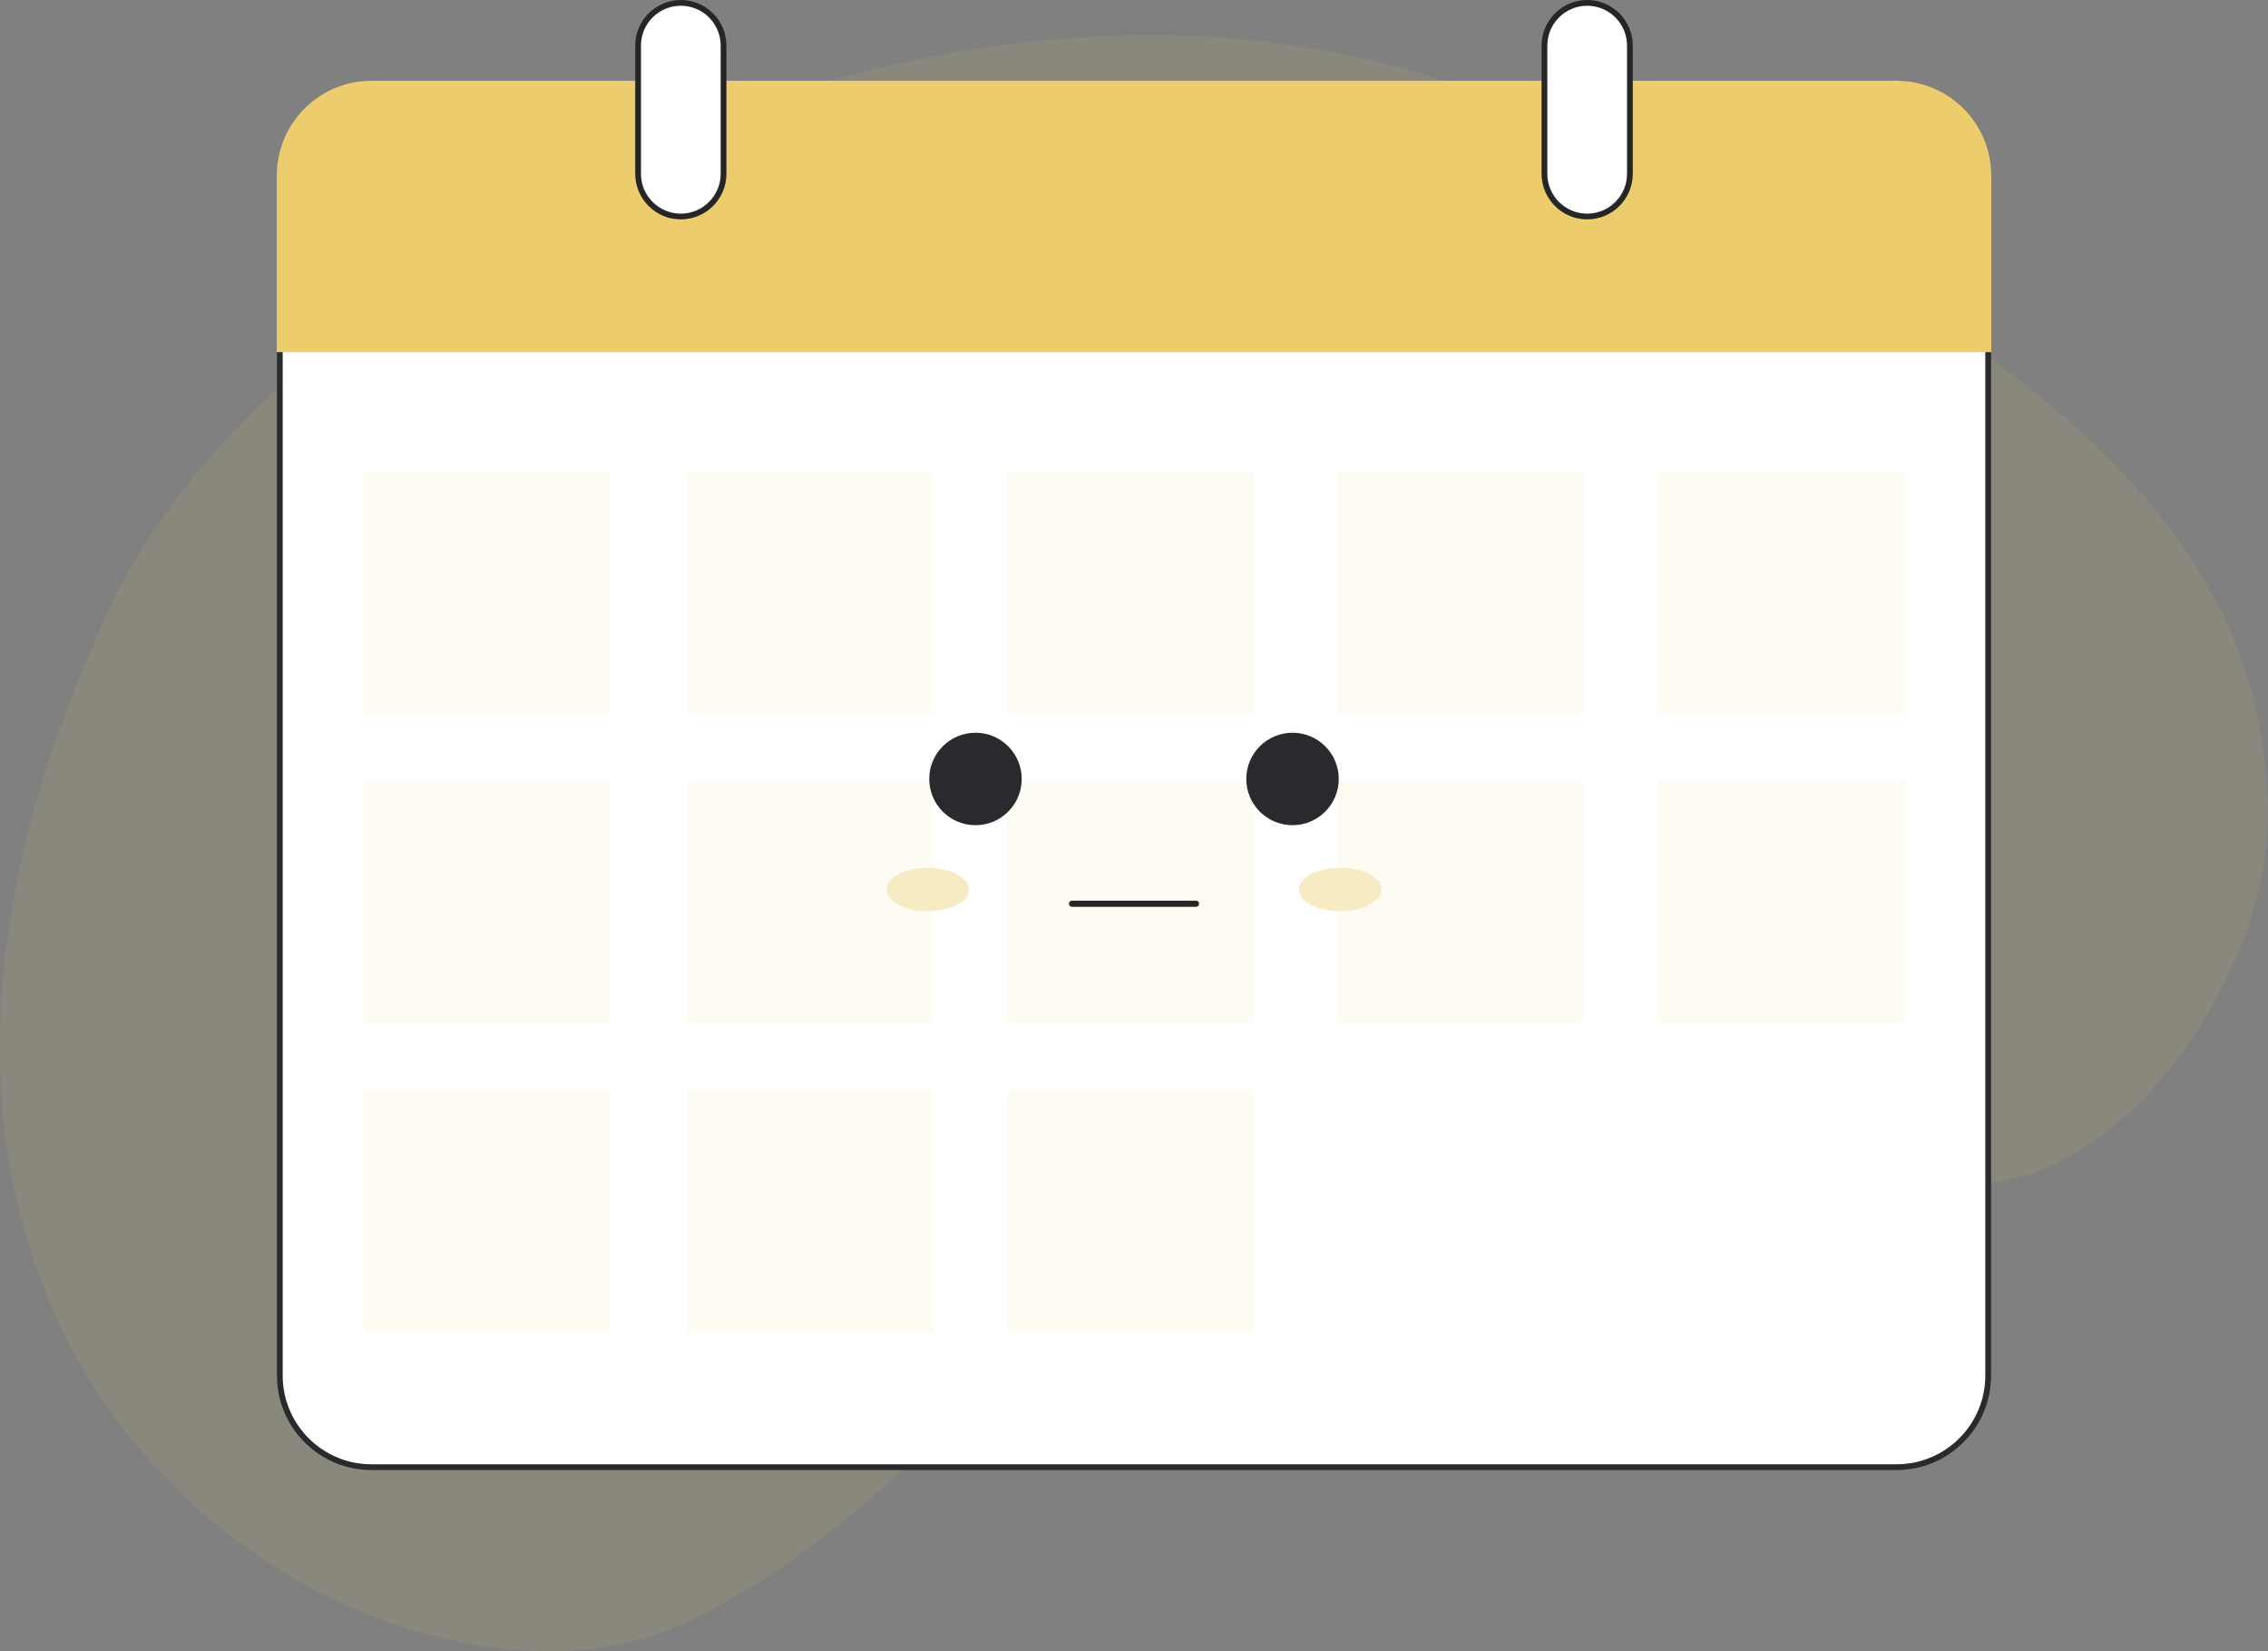 <svg id="Layer_2" data-name="Layer 2" xmlns="http://www.w3.org/2000/svg" viewBox="0 0 735.22 535.256" style="width: 100%; height: 100%;">
  <rect x="0" y="0" width="735.22" height="535.256" fill="#808080" stroke="none"/>
  <g id="Layer_2-2" data-name="Layer 2">
    <g>
      <path d="m489.064,33.898C306.419-41.431,87.357,88.079,36.653,194.905c-121.751,256.512,91.015,374.9,184.615,331.595,39.075-18.079,70.993-48.948,101.842-78.982,45.623-44.419,108.383-70.769,172.04-72.232,49.561-1.139,98.885,12.16,148.306,8.255,49.42-3.906,93.075-72.063,91.735-121.619-2.045-75.638-50.27-147.245-246.126-228.024Z" fill="#eccc6c" opacity=".1"></path>
      <g>
        <g>
          <g>
            <g>
              <rect x="90.708" y="27.178" width="553.805" height="448.462" rx="29.687" ry="29.687" fill="#fff"></rect>
              <path d="m614.826,476.572H120.394c-16.883,0-30.619-13.735-30.619-30.619V56.865c0-16.883,13.735-30.619,30.619-30.619h494.432c16.883,0,30.619,13.735,30.619,30.619v389.088c0,16.883-13.735,30.619-30.619,30.619ZM120.394,28.109c-15.856,0-28.755,12.9-28.755,28.755v389.088c0,15.856,12.9,28.755,28.755,28.755h494.432c15.856,0,28.755-12.9,28.755-28.755V56.865c0-15.856-12.9-28.755-28.755-28.755H120.394Z" fill="#292a2e"></path>
            </g>
            <path d="m644.513,56.868v56.295H90.71v-56.295c0-16.4,13.285-29.693,29.685-29.693h494.432c16.392,0,29.685,13.293,29.685,29.693Z" fill="#eccc6c"></path>
            <path d="m645.513,114.162H89.711v-57.295c0-16.924,13.765-30.693,30.685-30.693h494.433c16.92,0,30.685,13.769,30.685,30.693v57.295Zm-553.802-2h551.802v-55.295c0-15.821-12.868-28.693-28.685-28.693H120.395c-15.816,0-28.685,12.872-28.685,28.693v55.295Z" fill="#eccc6c"></path>
          </g>
          <g>
            <g>
              <rect x="186.073" y="21.71" width="69.261" height="27.704" rx="13.852" ry="13.852" transform="translate(256.266 -185.141) rotate(90)" fill="#fff"></rect>
              <path d="m220.704,71.124c-8.152,0-14.784-6.632-14.784-14.784V14.784c0-8.152,6.632-14.784,14.784-14.784s14.783,6.632,14.783,14.784v41.556c0,8.152-6.632,14.784-14.783,14.784Zm0-69.261c-7.125,0-12.921,5.796-12.921,12.921v41.556c0,7.125,5.796,12.921,12.921,12.921s12.92-5.796,12.92-12.921V14.784c0-7.125-5.796-12.921-12.92-12.921Z" fill="#262626"></path>
            </g>
            <g>
              <rect x="479.886" y="21.71" width="69.261" height="27.704" rx="13.852" ry="13.852" transform="translate(550.079 -478.955) rotate(90)" fill="#fff"></rect>
              <path d="m514.517,71.124c-8.151,0-14.783-6.632-14.783-14.784V14.784c0-8.152,6.632-14.784,14.783-14.784s14.784,6.632,14.784,14.784v41.556c0,8.152-6.632,14.784-14.784,14.784Zm0-69.261c-7.124,0-12.92,5.796-12.92,12.921v41.556c0,7.125,5.796,12.921,12.92,12.921s12.921-5.796,12.921-12.921V14.784c0-7.125-5.796-12.921-12.921-12.921Z" fill="#262626"></path>
            </g>
          </g>
        </g>
        <g fill="none" opacity=".08">
          <rect x="117.769" y="152.996" width="79.729" height="78.365" fill="#eccc6c"></rect>
          <rect x="117.769" y="253.152" width="79.729" height="78.365" fill="#eccc6c"></rect>
          <rect x="117.769" y="353.309" width="79.729" height="78.365" fill="#eccc6c"></rect>
          <rect x="222.751" y="152.996" width="79.729" height="78.365" fill="#eccc6c"></rect>
          <rect x="222.751" y="253.152" width="79.729" height="78.365" fill="#eccc6c"></rect>
          <rect x="326.676" y="152.996" width="79.729" height="78.365" fill="#eccc6c"></rect>
          <rect x="326.676" y="253.152" width="79.729" height="78.365" fill="#eccc6c"></rect>
          <rect x="433.542" y="152.996" width="79.729" height="78.365" fill="#eccc6c"></rect>
          <rect x="433.542" y="253.152" width="79.729" height="78.365" fill="#eccc6c"></rect>
          <rect x="222.751" y="353.309" width="79.729" height="78.365" fill="#eccc6c"></rect>
          <rect x="326.676" y="353.309" width="79.729" height="78.365" fill="#eccc6c"></rect>
          <rect x="537.722" y="152.996" width="79.729" height="78.365" fill="#eccc6c"></rect>
          <rect x="537.722" y="253.152" width="79.729" height="78.365" fill="#eccc6c"></rect>
        </g>
        <g>
          <g>
            <g>
              <circle cx="316.224" cy="252.535" r="14.988" fill="#292a2e"></circle>
              <circle cx="418.996" cy="252.535" r="14.988" fill="#292a2e"></circle>
            </g>
            <path d="m387.705,293.986h-40.189c-.553,0-1-.448-1-1s.447-1,1-1h40.189c.553,0,1,.448,1,1s-.447,1-1,1Z" fill="#262626"></path>
          </g>
          <g>
            <ellipse cx="300.763" cy="288.372" rx="13.37" ry="7.037" fill="#fff"></ellipse>
            <ellipse cx="434.457" cy="288.372" rx="13.37" ry="7.037" fill="#fff"></ellipse>
          </g>
          <g fill="none" opacity=".4">
            <ellipse cx="300.763" cy="288.372" rx="13.37" ry="7.037" fill="#eccc6c"></ellipse>
            <ellipse cx="434.457" cy="288.372" rx="13.37" ry="7.037" fill="#eccc6c"></ellipse>
          </g>
        </g>
      </g>
    </g>
  </g>
</svg>
